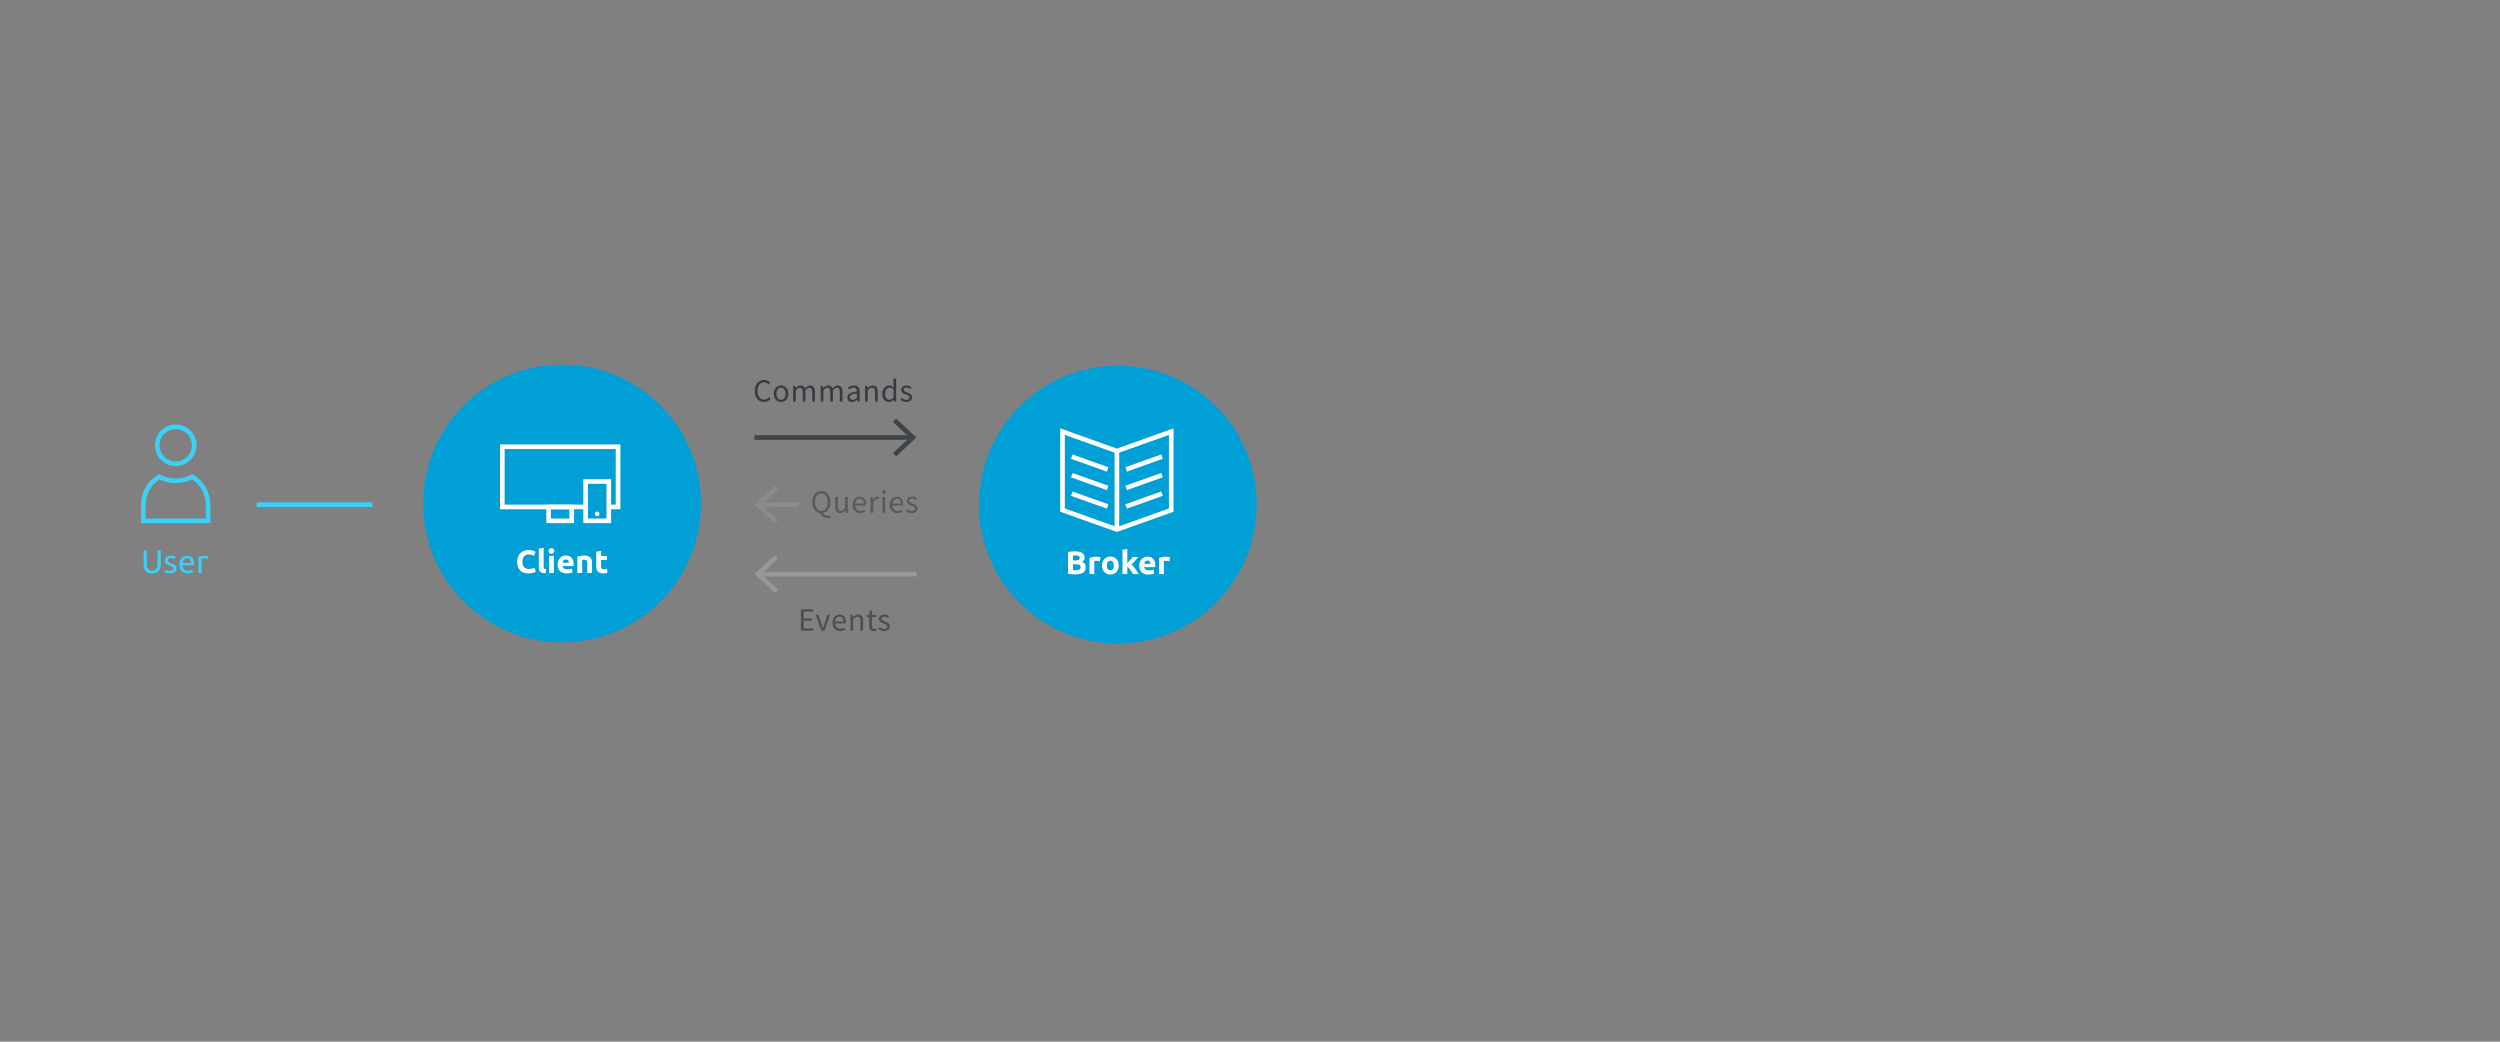 <?xml version="1.0" encoding="UTF-8" standalone="no"?>
<!DOCTYPE svg PUBLIC "-//W3C//DTD SVG 1.1//EN" "http://www.w3.org/Graphics/SVG/1.1/DTD/svg11.dtd">
<svg width="100%" height="100%" viewBox="0 0 1080 450" version="1.1" xmlns="http://www.w3.org/2000/svg" xmlns:xlink="http://www.w3.org/1999/xlink" xml:space="preserve" xmlns:serif="http://www.serif.com/" style="fill-rule:evenodd;clip-rule:evenodd;stroke-miterlimit:10;">
    <rect x="0" y="0" width="1080" height="450" fill="#808080" stroke="none"/>
    <g id="elements" transform="matrix(1,0,0,1,0,-75)">
        <g transform="matrix(1,0,0,1,110.901,293)">
            <path d="M0,0L49.999,0L0,0Z" style="fill:rgb(59,208,248);fill-rule:nonzero;"/>
        </g>
        <g transform="matrix(-1,-0,-0,1,110.9,293)">
            <path d="M-50,0L0,0" style="fill:none;stroke:rgb(59,208,248);stroke-width:2px;"/>
        </g>
        <g transform="matrix(1,0,0,1,242.81,352.526)">
            <circle cx="0" cy="-60" r="60" style="fill:rgb(0,159,214);"/>
        </g>
        <g transform="matrix(1,0,0,1,482.902,353)">
            <circle cx="0" cy="-60" r="60" style="fill:rgb(0,159,214);"/>
        </g>
        <g transform="matrix(1,0,0,1,262.999,268)">
            <path d="M0,26L4,26L4,0L-46,0L-46,26L-10,26" style="fill:none;stroke:white;stroke-width:2px;"/>
        </g>
        <g transform="matrix(-1,-0,-0,1,483.998,-206)">
            <rect x="236.999" y="500" width="10" height="6" style="fill:none;stroke:white;stroke-width:2px;"/>
        </g>
        <g transform="matrix(1,0,0,1,256.999,297)">
            <path d="M0,0C0,0.553 0.447,1 1,1C1.552,1 2,0.553 2,0C2,-0.553 1.552,-1 1,-1C0.447,-1 0,-0.553 0,0" style="fill:white;fill-rule:nonzero;"/>
        </g>
        <g transform="matrix(1,0,0,1,262.999,300)">
            <path d="M0,-17L-10,-17L-10,0L0,0L0,-17Z" style="fill:none;stroke:white;stroke-width:2px;"/>
        </g>
        <g transform="matrix(1,0,0,1,482.48,295.366)">
            <path d="M0,-25.519L-23.471,-33.902L-23.471,-0.003L0,8.379L0.013,8.383L23.495,-0.003L23.495,-33.902L0.012,-25.514L0,-25.519Z" style="fill:none;stroke:white;stroke-width:2px;"/>
        </g>
        <g transform="matrix(0.942,0.336,0.336,-0.942,464.386,269.828)">
            <path d="M-0.479,-2.766L15.966,-2.766" style="fill:none;stroke:white;stroke-width:2px;"/>
        </g>
        <g transform="matrix(0,1,1,0,499.405,286.829)">
            <path d="M-16.913,-16.913L16.913,-16.913" style="fill:none;stroke:white;stroke-width:2px;"/>
        </g>
        <g transform="matrix(0.942,0.336,0.336,-0.942,464.386,277.828)">
            <path d="M-0.479,-2.766L15.966,-2.766" style="fill:none;stroke:white;stroke-width:2px;"/>
        </g>
        <g transform="matrix(0.942,0.336,0.336,-0.942,464.386,285.828)">
            <path d="M-0.479,-2.766L15.966,-2.766" style="fill:none;stroke:white;stroke-width:2px;"/>
        </g>
        <g transform="matrix(-0.942,0.336,0.336,0.942,487.875,280.224)">
            <path d="M-15.966,-2.766L0.479,-2.766" style="fill:none;stroke:white;stroke-width:2px;"/>
        </g>
        <g transform="matrix(-0.942,0.336,0.336,0.942,487.875,288.224)">
            <path d="M-15.966,-2.766L0.479,-2.766" style="fill:none;stroke:white;stroke-width:2px;"/>
        </g>
        <g transform="matrix(-0.942,0.336,0.336,0.942,487.875,296.224)">
            <path d="M-15.966,-2.766L0.479,-2.766" style="fill:none;stroke:white;stroke-width:2px;"/>
        </g>
        <g transform="matrix(0,1,1,0,75.919,259.375)">
            <circle cx="7.983" cy="-0.001" r="7.983" style="fill:none;stroke:rgb(59,208,248);stroke-width:2px;"/>
        </g>
        <g transform="matrix(1,0,0,1,89.9,287.862)">
            <path d="M0,5.234C0,0.088 -2.739,-4.415 -6.83,-6.876L-6.86,-6.893C-8.988,-5.778 -11.411,-5.146 -13.981,-5.146C-16.56,-5.146 -18.989,-5.782 -21.123,-6.904L-21.161,-6.88C-25.256,-4.421 -28,0.084 -28,5.234L-28,12.138L0,12.138L0,5.188" style="fill:none;stroke:rgb(59,208,248);stroke-width:2px;"/>
        </g>
        <g>
            <g opacity="0.8">
                <g>
                    <clipPath id="_clip1">
                        <rect x="325.902" y="255.822" width="70" height="16.358" clip-rule="nonzero"/>
                    </clipPath>
                    <g clip-path="url(#_clip1)">
                        <g transform="matrix(1,0,0,1,325.902,264)">
                            <path d="M0,0L67.83,0" style="fill:none;stroke:rgb(46,52,58);stroke-width:2px;"/>
                        </g>
                        <g transform="matrix(1,0,0,1,387.106,255.823)">
                            <path d="M0,16.357L-1.363,14.892L5.859,8.179L-1.363,1.464L0,0L8.797,8.179L0,16.357Z" style="fill:rgb(46,52,58);fill-rule:nonzero;"/>
                        </g>
                    </g>
                </g>
            </g>
        </g>
        <g>
            <g opacity="0.5">
                <g>
                    <clipPath id="_clip2">
                        <rect x="326" y="284.82" width="19" height="16.358" clip-rule="nonzero"/>
                    </clipPath>
                    <g clip-path="url(#_clip2)">
                        <g transform="matrix(-1,-0,-0,1,328.169,293)">
                            <path d="M-16.831,0L0,0" style="fill:none;stroke:rgb(149,152,156);stroke-width:2px;"/>
                        </g>
                        <g transform="matrix(1,0,0,1,334.796,301.177)">
                            <path d="M0,-16.357L1.364,-14.892L-5.859,-8.179L1.364,-1.464L0,0L-8.796,-8.179L0,-16.357Z" style="fill:rgb(149,152,156);fill-rule:nonzero;"/>
                        </g>
                    </g>
                </g>
            </g>
        </g>
        <g transform="matrix(-1,-0,-0,1,328.169,323)">
            <path d="M-67.831,0L0,0" style="fill:none;stroke:rgb(149,152,156);stroke-width:2px;"/>
        </g>
        <g transform="matrix(1,0,0,1,334.796,331.177)">
            <path d="M0,-16.357L1.364,-14.892L-5.859,-8.179L1.364,-1.464L0,0L-8.796,-8.179L0,-16.357Z" style="fill:rgb(149,152,156);fill-rule:nonzero;"/>
        </g>
        <g>
            <path d="M464.617,323.126C464.085,323.126 463.556,323.11 463.028,323.077C462.501,323.044 461.953,322.967 461.383,322.846L461.383,313.438C461.831,313.354 462.321,313.291 462.853,313.249C463.385,313.207 463.88,313.186 464.337,313.186C464.953,313.186 465.52,313.23 466.038,313.319C466.556,313.408 467.002,313.559 467.375,313.774C467.749,313.989 468.04,314.271 468.25,314.621C468.46,314.971 468.565,315.403 468.565,315.916C468.565,316.691 468.192,317.302 467.445,317.75C468.061,317.983 468.481,318.301 468.705,318.702C468.929,319.103 469.041,319.556 469.041,320.06C469.041,321.077 468.67,321.843 467.928,322.356C467.186,322.869 466.083,323.126 464.617,323.126ZM463.511,318.772L463.511,321.278C463.67,321.297 463.843,321.311 464.029,321.32C464.216,321.329 464.421,321.334 464.645,321.334C465.299,321.334 465.826,321.241 466.227,321.054C466.629,320.867 466.829,320.522 466.829,320.018C466.829,319.57 466.661,319.25 466.325,319.059C465.989,318.868 465.509,318.772 464.883,318.772L463.511,318.772ZM463.511,317.106L464.575,317.106C465.247,317.106 465.728,317.02 466.017,316.847C466.307,316.674 466.451,316.397 466.451,316.014C466.451,315.622 466.302,315.347 466.003,315.188C465.705,315.029 465.266,314.95 464.687,314.95C464.501,314.95 464.3,314.952 464.085,314.957C463.871,314.962 463.679,314.973 463.511,314.992L463.511,317.106Z" style="fill:white;fill-rule:nonzero;"/>
            <path d="M475.089,317.484C474.903,317.437 474.683,317.388 474.431,317.337C474.179,317.286 473.909,317.26 473.619,317.26C473.489,317.26 473.332,317.272 473.15,317.295C472.968,317.318 472.831,317.344 472.737,317.372L472.737,323L470.651,323L470.651,316.028C471.025,315.897 471.466,315.774 471.974,315.657C472.483,315.54 473.05,315.482 473.675,315.482C473.787,315.482 473.923,315.489 474.081,315.503C474.24,315.517 474.399,315.536 474.557,315.559C474.716,315.582 474.875,315.61 475.033,315.643C475.192,315.676 475.327,315.715 475.439,315.762L475.089,317.484Z" style="fill:white;fill-rule:nonzero;"/>
            <path d="M483.297,319.304C483.297,319.883 483.213,320.412 483.045,320.893C482.877,321.374 482.635,321.784 482.317,322.125C482,322.466 481.62,322.729 481.176,322.916C480.733,323.103 480.236,323.196 479.685,323.196C479.144,323.196 478.652,323.103 478.208,322.916C477.765,322.729 477.385,322.466 477.067,322.125C476.75,321.784 476.503,321.374 476.325,320.893C476.148,320.412 476.059,319.883 476.059,319.304C476.059,318.725 476.15,318.198 476.332,317.722C476.514,317.246 476.766,316.84 477.088,316.504C477.41,316.168 477.793,315.907 478.236,315.72C478.68,315.533 479.163,315.44 479.685,315.44C480.217,315.44 480.705,315.533 481.148,315.72C481.592,315.907 481.972,316.168 482.289,316.504C482.607,316.84 482.854,317.246 483.031,317.722C483.209,318.198 483.297,318.725 483.297,319.304ZM481.169,319.304C481.169,318.66 481.041,318.154 480.784,317.785C480.528,317.416 480.161,317.232 479.685,317.232C479.209,317.232 478.841,317.416 478.579,317.785C478.318,318.154 478.187,318.66 478.187,319.304C478.187,319.948 478.318,320.459 478.579,320.837C478.841,321.215 479.209,321.404 479.685,321.404C480.161,321.404 480.528,321.215 480.784,320.837C481.041,320.459 481.169,319.948 481.169,319.304Z" style="fill:white;fill-rule:nonzero;"/>
            <path d="M486.993,318.296C487.199,318.072 487.411,317.839 487.63,317.596C487.85,317.353 488.062,317.113 488.267,316.875C488.473,316.637 488.666,316.411 488.848,316.196C489.03,315.981 489.187,315.795 489.317,315.636L491.795,315.636C491.301,316.205 490.818,316.749 490.346,317.267C489.875,317.785 489.359,318.319 488.799,318.87C489.079,319.122 489.369,319.423 489.667,319.773C489.966,320.123 490.255,320.485 490.535,320.858C490.815,321.231 491.072,321.605 491.305,321.978C491.539,322.351 491.735,322.692 491.893,323L489.499,323C489.35,322.757 489.18,322.489 488.988,322.195C488.797,321.901 488.594,321.607 488.379,321.313C488.165,321.019 487.938,320.737 487.7,320.466C487.462,320.195 487.227,319.967 486.993,319.78L486.993,323L484.907,323L484.907,312.472L486.993,312.136L486.993,318.296Z" style="fill:white;fill-rule:nonzero;"/>
            <path d="M492.163,319.374C492.163,318.721 492.264,318.149 492.464,317.659C492.665,317.169 492.929,316.761 493.255,316.434C493.582,316.107 493.958,315.86 494.382,315.692C494.807,315.524 495.243,315.44 495.691,315.44C496.737,315.44 497.563,315.76 498.169,316.399C498.776,317.038 499.079,317.979 499.079,319.22C499.079,319.341 499.075,319.474 499.065,319.619C499.056,319.764 499.047,319.892 499.037,320.004L494.305,320.004C494.352,320.433 494.553,320.774 494.907,321.026C495.262,321.278 495.738,321.404 496.335,321.404C496.718,321.404 497.094,321.369 497.462,321.299C497.831,321.229 498.132,321.143 498.365,321.04L498.645,322.734C498.533,322.79 498.384,322.846 498.197,322.902C498.011,322.958 497.803,323.007 497.574,323.049C497.346,323.091 497.101,323.126 496.839,323.154C496.578,323.182 496.317,323.196 496.055,323.196C495.393,323.196 494.816,323.098 494.326,322.902C493.836,322.706 493.43,322.438 493.108,322.097C492.786,321.756 492.548,321.353 492.394,320.886C492.24,320.419 492.163,319.915 492.163,319.374ZM497.063,318.576C497.054,318.399 497.024,318.226 496.972,318.058C496.921,317.89 496.842,317.741 496.734,317.61C496.627,317.479 496.492,317.372 496.328,317.288C496.165,317.204 495.962,317.162 495.719,317.162C495.486,317.162 495.285,317.202 495.117,317.281C494.949,317.36 494.809,317.465 494.697,317.596C494.585,317.727 494.499,317.878 494.438,318.051C494.378,318.224 494.333,318.399 494.305,318.576L497.063,318.576Z" style="fill:white;fill-rule:nonzero;"/>
            <path d="M505.127,317.484C504.941,317.437 504.721,317.388 504.469,317.337C504.217,317.286 503.947,317.26 503.657,317.26C503.527,317.26 503.37,317.272 503.188,317.295C503.006,317.318 502.869,317.344 502.775,317.372L502.775,323L500.689,323L500.689,316.028C501.063,315.897 501.504,315.774 502.012,315.657C502.521,315.54 503.088,315.482 503.713,315.482C503.825,315.482 503.961,315.489 504.119,315.503C504.278,315.517 504.437,315.536 504.595,315.559C504.754,315.582 504.913,315.61 505.071,315.643C505.23,315.676 505.365,315.715 505.477,315.762L505.127,317.484Z" style="fill:white;fill-rule:nonzero;"/>
        </g>
        <path d="M65.743,322.734C65.109,322.734 64.558,322.636 64.091,322.44C63.625,322.244 63.242,321.976 62.943,321.635C62.645,321.294 62.423,320.891 62.278,320.424C62.134,319.957 62.061,319.453 62.061,318.912L62.061,312.822L63.419,312.822L63.419,318.758C63.419,319.729 63.634,320.433 64.063,320.872C64.493,321.311 65.053,321.53 65.743,321.53C66.089,321.53 66.404,321.476 66.688,321.369C66.973,321.262 67.218,321.096 67.423,320.872C67.629,320.648 67.787,320.361 67.899,320.011C68.011,319.661 68.067,319.243 68.067,318.758L68.067,312.822L69.425,312.822L69.425,318.912C69.425,319.453 69.353,319.957 69.208,320.424C69.064,320.891 68.84,321.294 68.536,321.635C68.233,321.976 67.85,322.244 67.388,322.44C66.926,322.636 66.378,322.734 65.743,322.734Z" style="fill:rgb(59,208,248);fill-rule:nonzero;"/>
        <path d="M73.373,321.586C73.905,321.586 74.3,321.516 74.556,321.376C74.813,321.236 74.941,321.012 74.941,320.704C74.941,320.387 74.815,320.135 74.563,319.948C74.311,319.761 73.896,319.551 73.317,319.318C73.037,319.206 72.769,319.092 72.512,318.975C72.256,318.858 72.034,318.721 71.847,318.562C71.661,318.403 71.511,318.212 71.399,317.988C71.287,317.764 71.231,317.489 71.231,317.162C71.231,316.518 71.469,316.007 71.945,315.629C72.421,315.251 73.07,315.062 73.891,315.062C74.097,315.062 74.302,315.074 74.507,315.097C74.713,315.12 74.904,315.148 75.081,315.181C75.259,315.214 75.415,315.249 75.55,315.286C75.686,315.323 75.791,315.356 75.865,315.384L75.627,316.504C75.487,316.429 75.268,316.352 74.969,316.273C74.671,316.194 74.311,316.154 73.891,316.154C73.527,316.154 73.21,316.226 72.939,316.371C72.669,316.516 72.533,316.742 72.533,317.05C72.533,317.209 72.564,317.349 72.624,317.47C72.685,317.591 72.778,317.701 72.904,317.799C73.03,317.897 73.187,317.988 73.373,318.072C73.56,318.156 73.784,318.245 74.045,318.338C74.391,318.469 74.699,318.597 74.969,318.723C75.24,318.849 75.471,318.996 75.662,319.164C75.854,319.332 76.001,319.535 76.103,319.773C76.206,320.011 76.257,320.303 76.257,320.648C76.257,321.32 76.008,321.829 75.508,322.174C75.009,322.519 74.297,322.692 73.373,322.692C72.729,322.692 72.225,322.638 71.861,322.531C71.497,322.424 71.25,322.342 71.119,322.286L71.357,321.166C71.507,321.222 71.745,321.306 72.071,321.418C72.398,321.53 72.832,321.586 73.373,321.586Z" style="fill:rgb(59,208,248);fill-rule:nonzero;"/>
        <path d="M77.517,318.898C77.517,318.254 77.611,317.692 77.797,317.211C77.984,316.73 78.231,316.331 78.539,316.014C78.847,315.697 79.202,315.459 79.603,315.3C80.005,315.141 80.415,315.062 80.835,315.062C81.815,315.062 82.567,315.368 83.089,315.979C83.612,316.59 83.873,317.521 83.873,318.772C83.873,318.828 83.873,318.9 83.873,318.989C83.873,319.078 83.869,319.159 83.859,319.234L78.875,319.234C78.931,319.99 79.151,320.564 79.533,320.956C79.916,321.348 80.513,321.544 81.325,321.544C81.783,321.544 82.168,321.504 82.48,321.425C82.793,321.346 83.029,321.269 83.187,321.194L83.369,322.286C83.211,322.37 82.933,322.459 82.536,322.552C82.14,322.645 81.689,322.692 81.185,322.692C80.551,322.692 80.002,322.596 79.54,322.405C79.078,322.214 78.698,321.95 78.399,321.614C78.101,321.278 77.879,320.879 77.734,320.417C77.59,319.955 77.517,319.449 77.517,318.898ZM82.515,318.184C82.525,317.596 82.378,317.113 82.074,316.735C81.771,316.357 81.353,316.168 80.821,316.168C80.523,316.168 80.259,316.226 80.03,316.343C79.802,316.46 79.608,316.611 79.449,316.798C79.291,316.985 79.167,317.199 79.078,317.442C78.99,317.685 78.931,317.932 78.903,318.184L82.515,318.184Z" style="fill:rgb(59,208,248);fill-rule:nonzero;"/>
        <path d="M88.437,315.09C88.549,315.09 88.678,315.097 88.822,315.111C88.967,315.125 89.109,315.144 89.249,315.167C89.389,315.19 89.518,315.214 89.634,315.237C89.751,315.26 89.837,315.281 89.893,315.3L89.669,316.434C89.567,316.397 89.396,316.352 89.158,316.301C88.92,316.25 88.615,316.224 88.241,316.224C87.999,316.224 87.758,316.25 87.52,316.301C87.282,316.352 87.126,316.387 87.051,316.406L87.051,322.524L85.749,322.524L85.749,315.552C86.057,315.44 86.44,315.335 86.897,315.237C87.355,315.139 87.868,315.09 88.437,315.09Z" style="fill:rgb(59,208,248);fill-rule:nonzero;"/>
        <path d="M228.255,322.72C226.678,322.72 225.476,322.281 224.65,321.404C223.824,320.527 223.411,319.281 223.411,317.666C223.411,316.863 223.537,316.147 223.789,315.517C224.041,314.887 224.387,314.355 224.825,313.921C225.264,313.487 225.787,313.158 226.393,312.934C227,312.71 227.658,312.598 228.367,312.598C228.778,312.598 229.151,312.628 229.487,312.689C229.823,312.75 230.117,312.82 230.369,312.899C230.621,312.978 230.831,313.06 230.999,313.144C231.167,313.228 231.289,313.293 231.363,313.34L230.733,315.104C230.435,314.945 230.087,314.81 229.69,314.698C229.294,314.586 228.843,314.53 228.339,314.53C228.003,314.53 227.674,314.586 227.352,314.698C227.03,314.81 226.746,314.99 226.498,315.237C226.251,315.484 226.053,315.804 225.903,316.196C225.754,316.588 225.679,317.064 225.679,317.624C225.679,318.072 225.728,318.49 225.826,318.877C225.924,319.264 226.083,319.598 226.302,319.878C226.522,320.158 226.809,320.38 227.163,320.543C227.518,320.706 227.947,320.788 228.451,320.788C228.769,320.788 229.053,320.769 229.305,320.732C229.557,320.695 229.781,320.65 229.977,320.599C230.173,320.548 230.346,320.489 230.495,320.424C230.645,320.359 230.78,320.298 230.901,320.242L231.503,321.992C231.195,322.179 230.761,322.347 230.201,322.496C229.641,322.645 228.993,322.72 228.255,322.72Z" style="fill:white;fill-rule:nonzero;"/>
        <path d="M235.703,322.664C235.097,322.655 234.604,322.589 234.226,322.468C233.848,322.347 233.55,322.176 233.33,321.957C233.111,321.738 232.962,321.472 232.882,321.159C232.803,320.846 232.763,320.494 232.763,320.102L232.763,311.996L234.849,311.66L234.849,319.682C234.849,319.869 234.863,320.037 234.891,320.186C234.919,320.335 234.973,320.461 235.052,320.564C235.132,320.667 235.246,320.751 235.395,320.816C235.545,320.881 235.745,320.923 235.997,320.942L235.703,322.664Z" style="fill:white;fill-rule:nonzero;"/>
        <path d="M239.273,322.524L237.187,322.524L237.187,315.16L239.273,315.16L239.273,322.524ZM239.469,313.032C239.469,313.415 239.346,313.716 239.098,313.935C238.851,314.154 238.559,314.264 238.223,314.264C237.887,314.264 237.596,314.154 237.348,313.935C237.101,313.716 236.977,313.415 236.977,313.032C236.977,312.649 237.101,312.348 237.348,312.129C237.596,311.91 237.887,311.8 238.223,311.8C238.559,311.8 238.851,311.91 239.098,312.129C239.346,312.348 239.469,312.649 239.469,313.032Z" style="fill:white;fill-rule:nonzero;"/>
        <path d="M240.883,318.898C240.883,318.245 240.984,317.673 241.184,317.183C241.385,316.693 241.649,316.285 241.975,315.958C242.302,315.631 242.678,315.384 243.102,315.216C243.527,315.048 243.963,314.964 244.411,314.964C245.457,314.964 246.283,315.284 246.889,315.923C247.496,316.562 247.799,317.503 247.799,318.744C247.799,318.865 247.795,318.998 247.785,319.143C247.776,319.288 247.767,319.416 247.757,319.528L243.025,319.528C243.072,319.957 243.273,320.298 243.627,320.55C243.982,320.802 244.458,320.928 245.055,320.928C245.438,320.928 245.814,320.893 246.182,320.823C246.551,320.753 246.852,320.667 247.085,320.564L247.365,322.258C247.253,322.314 247.104,322.37 246.917,322.426C246.731,322.482 246.523,322.531 246.294,322.573C246.066,322.615 245.821,322.65 245.559,322.678C245.298,322.706 245.037,322.72 244.775,322.72C244.113,322.72 243.536,322.622 243.046,322.426C242.556,322.23 242.15,321.962 241.828,321.621C241.506,321.28 241.268,320.877 241.114,320.41C240.96,319.943 240.883,319.439 240.883,318.898ZM245.783,318.1C245.774,317.923 245.744,317.75 245.692,317.582C245.641,317.414 245.562,317.265 245.454,317.134C245.347,317.003 245.212,316.896 245.048,316.812C244.885,316.728 244.682,316.686 244.439,316.686C244.206,316.686 244.005,316.726 243.837,316.805C243.669,316.884 243.529,316.989 243.417,317.12C243.305,317.251 243.219,317.402 243.158,317.575C243.098,317.748 243.053,317.923 243.025,318.1L245.783,318.1Z" style="fill:white;fill-rule:nonzero;"/>
        <path d="M249.409,315.412C249.764,315.309 250.221,315.214 250.781,315.125C251.341,315.036 251.929,314.992 252.545,314.992C253.171,314.992 253.691,315.074 254.106,315.237C254.522,315.4 254.851,315.631 255.093,315.93C255.336,316.229 255.509,316.583 255.611,316.994C255.714,317.405 255.765,317.862 255.765,318.366L255.765,322.524L253.679,322.524L253.679,318.618C253.679,317.946 253.591,317.47 253.413,317.19C253.236,316.91 252.905,316.77 252.419,316.77C252.27,316.77 252.111,316.777 251.943,316.791C251.775,316.805 251.626,316.821 251.495,316.84L251.495,322.524L249.409,322.524L249.409,315.412Z" style="fill:white;fill-rule:nonzero;"/>
        <path d="M257.585,313.326L259.671,312.99L259.671,315.16L262.177,315.16L262.177,316.896L259.671,316.896L259.671,319.486C259.671,319.925 259.748,320.275 259.902,320.536C260.056,320.797 260.367,320.928 260.833,320.928C261.057,320.928 261.288,320.907 261.526,320.865C261.764,320.823 261.981,320.765 262.177,320.69L262.471,322.314C262.219,322.417 261.939,322.505 261.631,322.58C261.323,322.655 260.945,322.692 260.497,322.692C259.928,322.692 259.457,322.615 259.083,322.461C258.71,322.307 258.411,322.092 258.187,321.817C257.963,321.542 257.807,321.208 257.718,320.816C257.63,320.424 257.585,319.99 257.585,319.514L257.585,313.326Z" style="fill:white;fill-rule:nonzero;"/>
        <g>
            <g opacity="0.9">
                <g>
                    <path d="M330.048,248.661C331.238,248.661 332.134,248.171 332.862,247.331L332.218,246.603C331.63,247.247 330.972,247.639 330.09,247.639C328.354,247.639 327.248,246.183 327.248,243.873C327.248,241.591 328.396,240.163 330.132,240.163C330.916,240.163 331.518,240.513 332.008,241.031L332.638,240.275C332.106,239.673 331.238,239.141 330.118,239.141C327.78,239.141 326.044,240.947 326.044,243.901C326.044,246.897 327.752,248.661 330.048,248.661Z" style="fill:rgb(46,52,58);fill-rule:nonzero;"/>
                    <path d="M337.404,248.661C339.07,248.661 340.554,247.359 340.554,245.105C340.554,242.823 339.07,241.521 337.404,241.521C335.738,241.521 334.254,242.823 334.254,245.105C334.254,247.359 335.738,248.661 337.404,248.661ZM337.404,247.709C336.242,247.709 335.444,246.659 335.444,245.105C335.444,243.537 336.242,242.473 337.404,242.473C338.58,242.473 339.364,243.537 339.364,245.105C339.364,246.659 338.58,247.709 337.404,247.709Z" style="fill:rgb(46,52,58);fill-rule:nonzero;"/>
                    <path d="M342.646,248.493L343.794,248.493L343.794,243.565C344.424,242.865 344.998,242.515 345.502,242.515C346.37,242.515 346.776,243.061 346.776,244.335L346.776,248.493L347.924,248.493L347.924,243.565C348.554,242.865 349.1,242.515 349.632,242.515C350.486,242.515 350.892,243.061 350.892,244.335L350.892,248.493L352.04,248.493L352.04,244.181C352.04,242.445 351.368,241.521 349.968,241.521C349.142,241.521 348.442,242.053 347.728,242.823C347.448,242.011 346.888,241.521 345.852,241.521C345.04,241.521 344.326,242.025 343.738,242.669L343.696,242.669L343.598,241.689L342.646,241.689L342.646,248.493Z" style="fill:rgb(46,52,58);fill-rule:nonzero;"/>
                    <path d="M354.552,248.493L355.7,248.493L355.7,243.565C356.33,242.865 356.904,242.515 357.408,242.515C358.276,242.515 358.682,243.061 358.682,244.335L358.682,248.493L359.83,248.493L359.83,243.565C360.46,242.865 361.006,242.515 361.538,242.515C362.392,242.515 362.798,243.061 362.798,244.335L362.798,248.493L363.946,248.493L363.946,244.181C363.946,242.445 363.274,241.521 361.874,241.521C361.048,241.521 360.348,242.053 359.634,242.823C359.354,242.011 358.794,241.521 357.758,241.521C356.946,241.521 356.232,242.025 355.644,242.669L355.602,242.669L355.504,241.689L354.552,241.689L354.552,248.493Z" style="fill:rgb(46,52,58);fill-rule:nonzero;"/>
                    <path d="M368.026,248.661C368.88,248.661 369.636,248.213 370.28,247.681L370.322,247.681L370.42,248.493L371.372,248.493L371.372,244.321C371.372,242.627 370.672,241.521 369.006,241.521C367.914,241.521 366.962,241.997 366.332,242.403L366.78,243.201C367.312,242.837 368.026,242.473 368.81,242.473C369.93,242.473 370.21,243.313 370.21,244.181C367.312,244.503 366.038,245.245 366.038,246.729C366.038,247.947 366.892,248.661 368.026,248.661ZM368.362,247.737C367.69,247.737 367.158,247.415 367.158,246.645C367.158,245.777 367.942,245.217 370.21,244.937L370.21,246.827C369.552,247.415 369.02,247.737 368.362,247.737Z" style="fill:rgb(46,52,58);fill-rule:nonzero;"/>
                    <path d="M373.714,248.493L374.862,248.493L374.862,243.565C375.548,242.879 376.024,242.515 376.724,242.515C377.62,242.515 378.012,243.061 378.012,244.335L378.012,248.493L379.16,248.493L379.16,244.181C379.16,242.445 378.516,241.521 377.088,241.521C376.15,241.521 375.45,242.025 374.806,242.669L374.764,242.669L374.666,241.689L373.714,241.689L373.714,248.493Z" style="fill:rgb(46,52,58);fill-rule:nonzero;"/>
                    <path d="M383.996,248.661C384.794,248.661 385.522,248.213 386.054,247.695L386.096,247.695L386.194,248.493L387.146,248.493L387.146,238.525L385.984,238.525L385.984,241.143L386.04,242.305C385.438,241.815 384.92,241.521 384.136,241.521C382.582,241.521 381.182,242.893 381.182,245.105C381.182,247.373 382.288,248.661 383.996,248.661ZM384.248,247.695C383.058,247.695 382.372,246.715 382.372,245.091C382.372,243.537 383.24,242.487 384.332,242.487C384.892,242.487 385.41,242.683 385.984,243.201L385.984,246.757C385.424,247.387 384.878,247.695 384.248,247.695Z" style="fill:rgb(46,52,58);fill-rule:nonzero;"/>
                    <path d="M391.52,248.661C393.13,248.661 394.012,247.737 394.012,246.631C394.012,245.343 392.92,244.937 391.94,244.573C391.17,244.279 390.428,244.041 390.428,243.397C390.428,242.879 390.82,242.417 391.674,242.417C392.276,242.417 392.766,242.669 393.228,243.019L393.774,242.291C393.256,241.871 392.514,241.521 391.66,241.521C390.19,241.521 389.322,242.361 389.322,243.453C389.322,244.601 390.386,245.063 391.352,245.413C392.094,245.693 392.906,246.001 392.906,246.701C392.906,247.289 392.458,247.765 391.562,247.765C390.75,247.765 390.148,247.429 389.56,246.953L388.986,247.723C389.63,248.255 390.554,248.661 391.52,248.661Z" style="fill:rgb(46,52,58);fill-rule:nonzero;"/>
                </g>
            </g>
        </g>
        <g>
            <g opacity="0.5">
                <g>
                    <path d="M354.824,295.709C353.186,295.709 352.108,294.225 352.108,291.873C352.108,289.591 353.186,288.177 354.824,288.177C356.462,288.177 357.54,289.591 357.54,291.873C357.54,294.225 356.462,295.709 354.824,295.709ZM357.638,298.817C358.184,298.817 358.674,298.719 358.954,298.607L358.73,297.711C358.478,297.781 358.17,297.837 357.764,297.837C356.77,297.837 355.93,297.431 355.51,296.619C357.456,296.283 358.758,294.519 358.758,291.873C358.758,288.947 357.134,287.155 354.824,287.155C352.514,287.155 350.904,288.933 350.904,291.873C350.904,294.575 352.248,296.353 354.25,296.633C354.782,297.893 355.944,298.817 357.638,298.817Z" style="fill:rgb(46,52,58);fill-rule:nonzero;"/>
                    <path d="M362.908,296.675C363.846,296.675 364.518,296.185 365.148,295.443L365.19,295.443L365.288,296.507L366.24,296.507L366.24,289.703L365.092,289.703L365.092,294.533C364.448,295.331 363.958,295.681 363.258,295.681C362.362,295.681 361.984,295.135 361.984,293.861L361.984,289.703L360.822,289.703L360.822,294.015C360.822,295.751 361.466,296.675 362.908,296.675Z" style="fill:rgb(46,52,58);fill-rule:nonzero;"/>
                    <path d="M371.594,296.675C372.518,296.675 373.246,296.353 373.834,295.975L373.428,295.219C372.924,295.541 372.378,295.751 371.734,295.751C370.432,295.751 369.55,294.827 369.466,293.385L374.058,293.385C374.086,293.217 374.1,292.965 374.1,292.727C374.1,290.781 373.12,289.535 371.384,289.535C369.83,289.535 368.332,290.893 368.332,293.119C368.332,295.345 369.774,296.675 371.594,296.675ZM369.452,292.559C369.592,291.215 370.46,290.445 371.412,290.445C372.476,290.445 373.092,291.187 373.092,292.559L369.452,292.559Z" style="fill:rgb(46,52,58);fill-rule:nonzero;"/>
                    <path d="M376.08,296.507L377.228,296.507L377.228,292.139C377.69,290.991 378.376,290.571 378.95,290.571C379.23,290.571 379.384,290.613 379.608,290.683L379.832,289.675C379.608,289.577 379.398,289.535 379.104,289.535C378.334,289.535 377.634,290.081 377.172,290.935L377.13,290.935L377.032,289.703L376.08,289.703L376.08,296.507Z" style="fill:rgb(46,52,58);fill-rule:nonzero;"/>
                    <path d="M381.238,296.507L382.386,296.507L382.386,289.703L381.238,289.703L381.238,296.507ZM381.826,288.303C382.274,288.303 382.624,287.995 382.624,287.561C382.624,287.113 382.274,286.819 381.826,286.819C381.378,286.819 381.028,287.113 381.028,287.561C381.028,287.995 381.378,288.303 381.826,288.303Z" style="fill:rgb(46,52,58);fill-rule:nonzero;"/>
                    <path d="M387.64,296.675C388.564,296.675 389.292,296.353 389.88,295.975L389.474,295.219C388.97,295.541 388.424,295.751 387.78,295.751C386.478,295.751 385.596,294.827 385.512,293.385L390.104,293.385C390.132,293.217 390.146,292.965 390.146,292.727C390.146,290.781 389.166,289.535 387.43,289.535C385.876,289.535 384.378,290.893 384.378,293.119C384.378,295.345 385.82,296.675 387.64,296.675ZM385.498,292.559C385.638,291.215 386.506,290.445 387.458,290.445C388.522,290.445 389.138,291.187 389.138,292.559L385.498,292.559Z" style="fill:rgb(46,52,58);fill-rule:nonzero;"/>
                    <path d="M393.904,296.675C395.514,296.675 396.396,295.751 396.396,294.645C396.396,293.357 395.304,292.951 394.324,292.587C393.554,292.293 392.812,292.055 392.812,291.411C392.812,290.893 393.204,290.431 394.058,290.431C394.66,290.431 395.15,290.683 395.612,291.033L396.158,290.305C395.64,289.885 394.898,289.535 394.044,289.535C392.574,289.535 391.706,290.375 391.706,291.467C391.706,292.615 392.77,293.077 393.736,293.427C394.478,293.707 395.29,294.015 395.29,294.715C395.29,295.303 394.842,295.779 393.946,295.779C393.134,295.779 392.532,295.443 391.944,294.967L391.37,295.737C392.014,296.269 392.938,296.675 393.904,296.675Z" style="fill:rgb(46,52,58);fill-rule:nonzero;"/>
                </g>
            </g>
        </g>
        <g>
            <g opacity="0.65">
                <g>
                    <path d="M346.003,347.437L351.435,347.437L351.435,346.443L347.165,346.443L347.165,343.111L350.651,343.111L350.651,342.117L347.165,342.117L347.165,339.233L351.295,339.233L351.295,338.253L346.003,338.253L346.003,347.437Z" style="fill:rgb(46,52,58);fill-rule:nonzero;"/>
                    <path d="M354.839,347.437L356.183,347.437L358.591,340.633L357.457,340.633L356.169,344.497C355.973,345.169 355.749,345.855 355.553,346.499L355.497,346.499C355.287,345.855 355.063,345.169 354.867,344.497L353.579,340.633L352.389,340.633L354.839,347.437Z" style="fill:rgb(46,52,58);fill-rule:nonzero;"/>
                    <path d="M362.915,347.605C363.839,347.605 364.567,347.283 365.155,346.905L364.749,346.149C364.245,346.471 363.699,346.681 363.055,346.681C361.753,346.681 360.871,345.757 360.787,344.315L365.379,344.315C365.407,344.147 365.421,343.895 365.421,343.657C365.421,341.711 364.441,340.465 362.705,340.465C361.151,340.465 359.653,341.823 359.653,344.049C359.653,346.275 361.095,347.605 362.915,347.605ZM360.773,343.489C360.913,342.145 361.781,341.375 362.733,341.375C363.797,341.375 364.413,342.117 364.413,343.489L360.773,343.489Z" style="fill:rgb(46,52,58);fill-rule:nonzero;"/>
                    <path d="M367.401,347.437L368.549,347.437L368.549,342.509C369.235,341.823 369.711,341.459 370.411,341.459C371.307,341.459 371.699,342.005 371.699,343.279L371.699,347.437L372.847,347.437L372.847,343.125C372.847,341.389 372.203,340.465 370.775,340.465C369.837,340.465 369.137,340.969 368.493,341.613L368.451,341.613L368.353,340.633L367.401,340.633L367.401,347.437Z" style="fill:rgb(46,52,58);fill-rule:nonzero;"/>
                    <path d="M377.451,347.605C377.871,347.605 378.333,347.479 378.711,347.353L378.487,346.485C378.263,346.569 377.955,346.667 377.717,346.667C376.933,346.667 376.667,346.191 376.667,345.351L376.667,341.571L378.501,341.571L378.501,340.633L376.667,340.633L376.667,338.729L375.701,338.729L375.561,340.633L374.497,340.703L374.497,341.571L375.505,341.571L375.505,345.337C375.505,346.681 375.995,347.605 377.451,347.605Z" style="fill:rgb(46,52,58);fill-rule:nonzero;"/>
                    <path d="M381.919,347.605C383.529,347.605 384.411,346.681 384.411,345.575C384.411,344.287 383.319,343.881 382.339,343.517C381.569,343.223 380.827,342.985 380.827,342.341C380.827,341.823 381.219,341.361 382.073,341.361C382.675,341.361 383.165,341.613 383.627,341.963L384.173,341.235C383.655,340.815 382.913,340.465 382.059,340.465C380.589,340.465 379.721,341.305 379.721,342.397C379.721,343.545 380.785,344.007 381.751,344.357C382.493,344.637 383.305,344.945 383.305,345.645C383.305,346.233 382.857,346.709 381.961,346.709C381.149,346.709 380.547,346.373 379.959,345.897L379.385,346.667C380.029,347.199 380.953,347.605 381.919,347.605Z" style="fill:rgb(46,52,58);fill-rule:nonzero;"/>
                </g>
            </g>
        </g>
    </g>
</svg>
